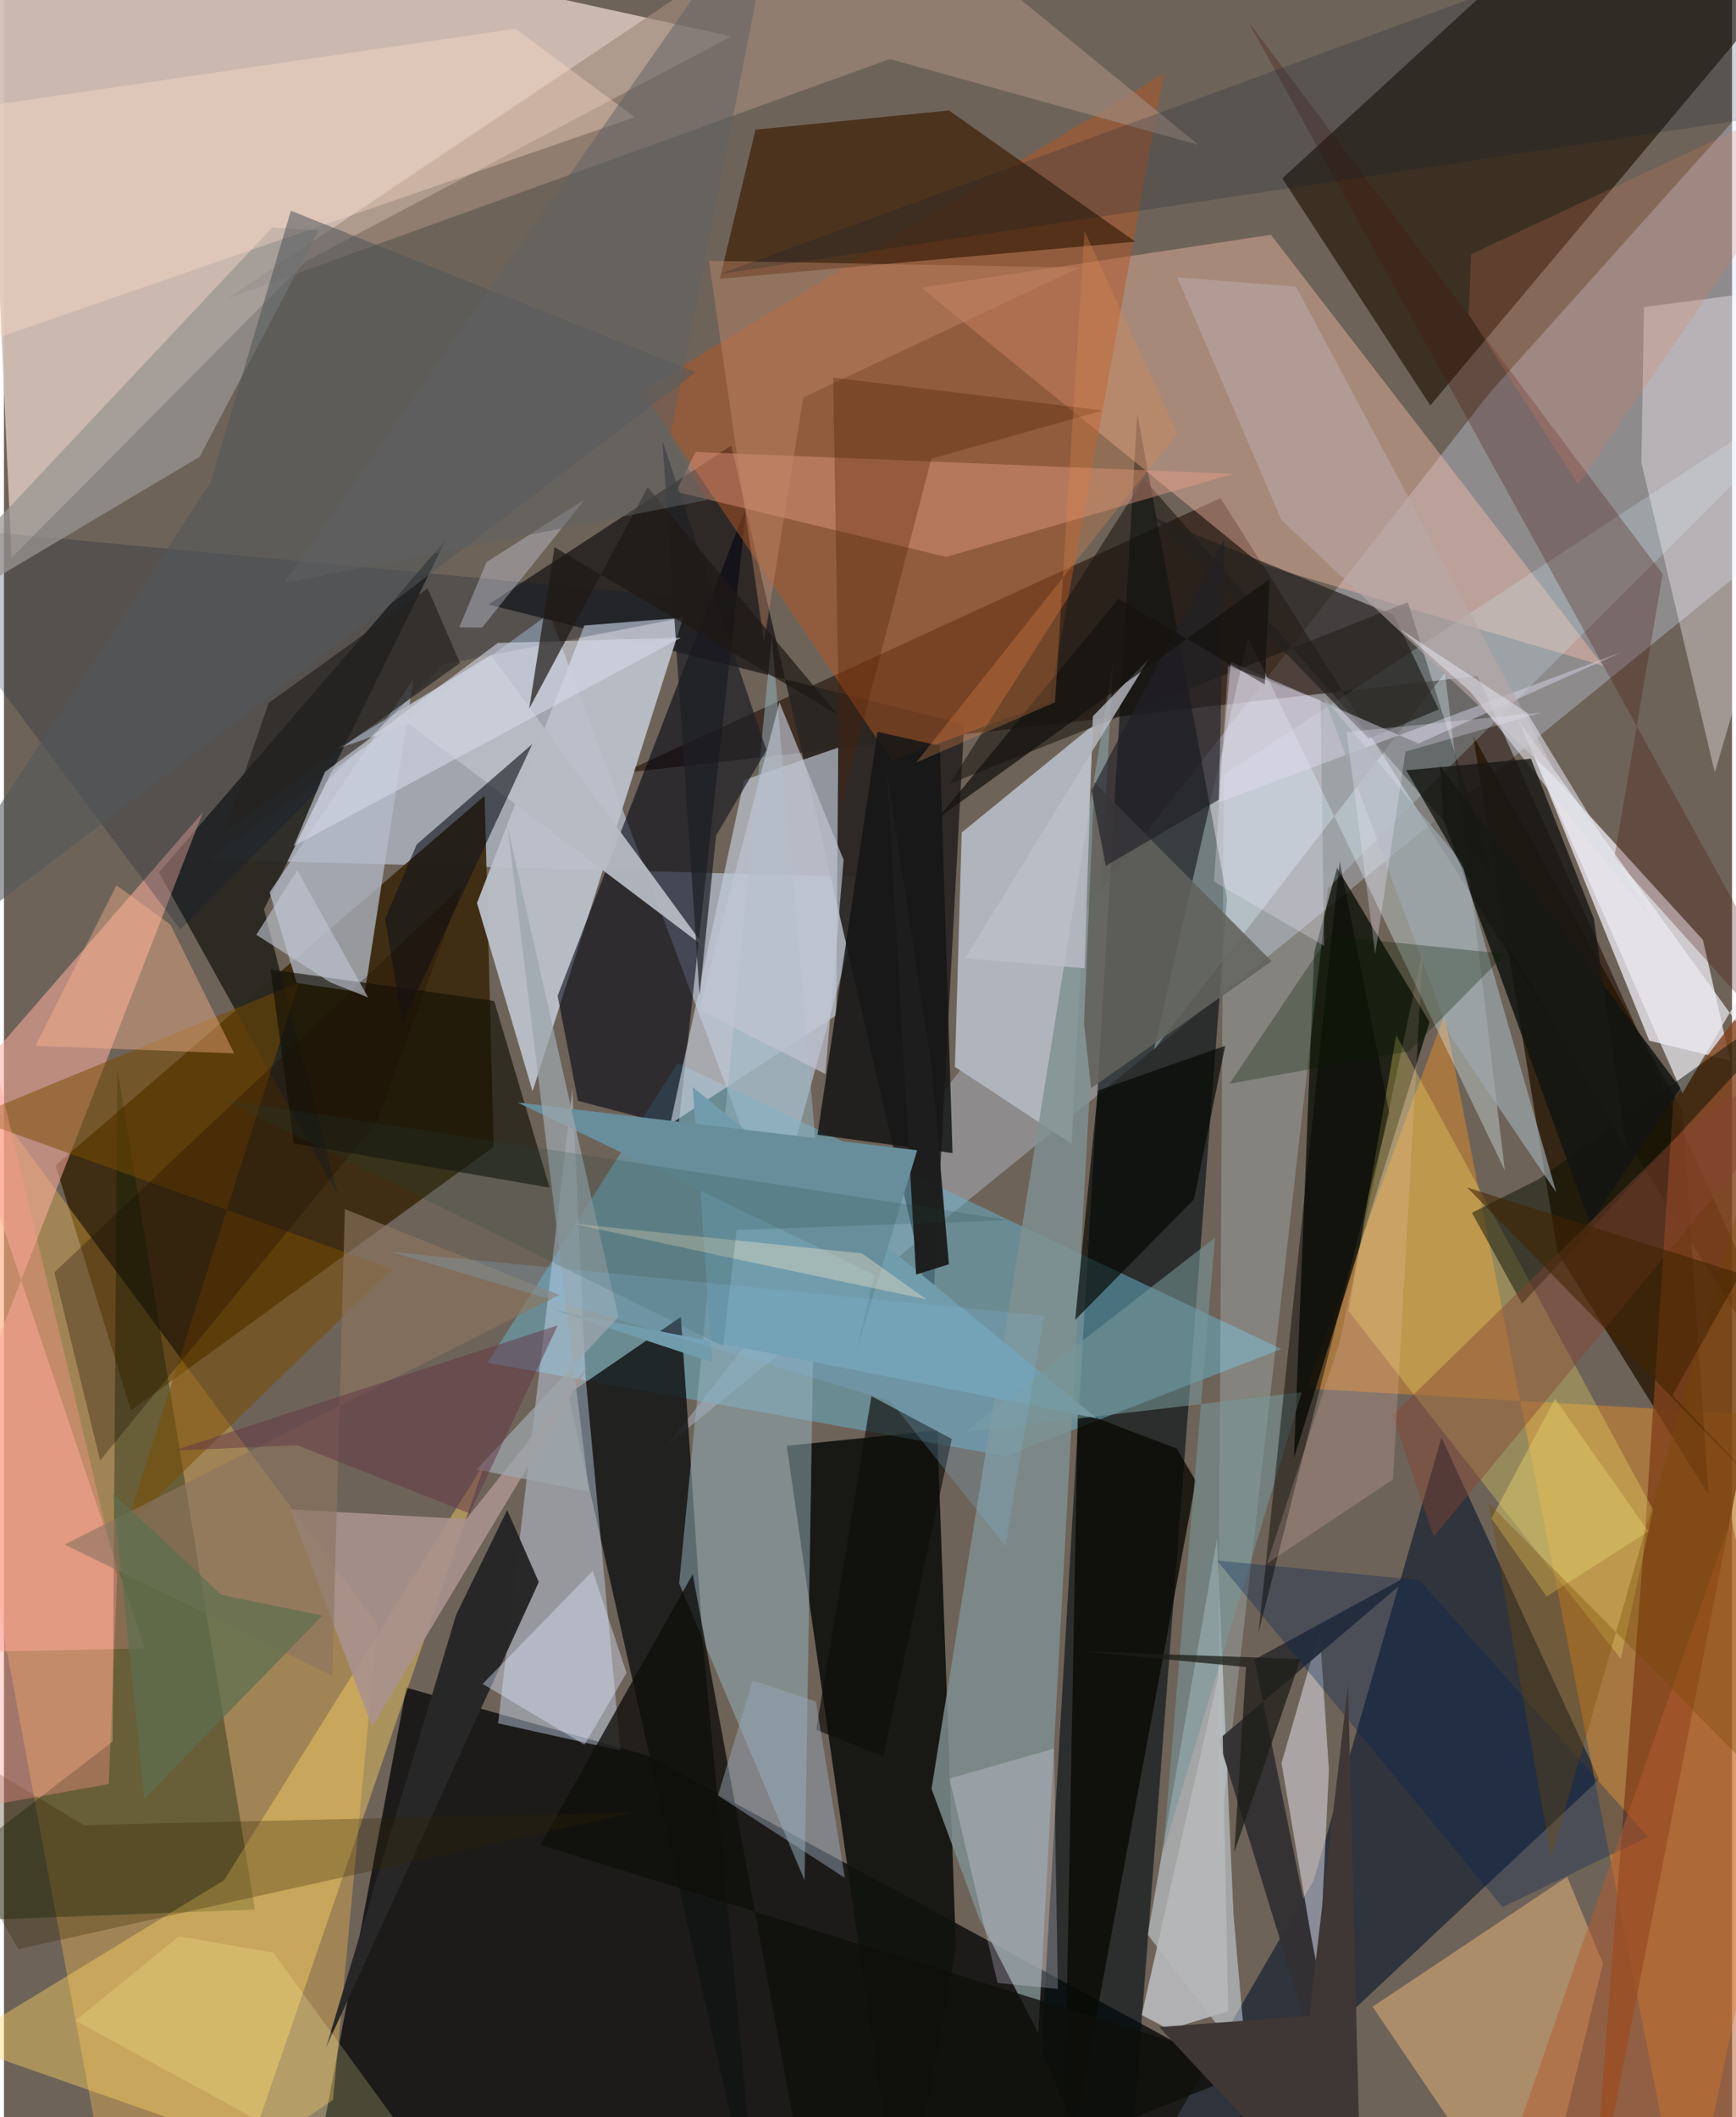 <svg xmlns="http://www.w3.org/2000/svg" width="228" height="278" viewBox="0 0 836 1024"><path fill="#6e6358" d="M0 0h836v1024H0z"/><path fill="#d2bfb5" fill-opacity=".933" d="M145.992 126.42l205.92-108.83L-11.123-62l14.76 331.804z"/><path fill="#020404" fill-opacity=".753" d="M695.523 1057.746L311.076 849.008l-116.406-32.73L143.843 1086z"/><path fill="#b2bdcd" fill-opacity=".729" d="M99.112 415.738l164.754-118.956L372.913 588.42l45.167-164.16z"/><path fill="#cedef9" fill-opacity=".329" d="M321.23 698.585l546.231-443.98L898-10.166 718.921 189.779z"/><path fill="#3e2d12" fill-opacity=".969" d="M236.907 554.659L61.44 682.196 25.008 563.604 232.54 384.93z"/><path fill="#1e0b00" fill-opacity=".573" d="M588.496 240.928L299.097 373.896l413.748-46.946 174.975 387.3z"/><path fill="#10120f" fill-opacity=".906" d="M451.528 691.868l-72.828 7.409L434.46 1086l26.095-143.529z"/><path fill="#ffc350" fill-opacity=".349" d="M180.679 785.648L-62 457.718 54.89 1086l104.297-70.314z"/><path fill="#f1eef7" fill-opacity=".737" d="M821.92 454.605l13.224 58.363-39.201-9.63-56.213-138.806z"/><path fill="#2a2623" fill-opacity=".937" d="M464.517 350.34l-230.131-57.98 117.436-76.835 97.31 421.555z"/><path fill="#010d0f" fill-opacity=".608" d="M591.707 434.6l-43.452-234.475-46.424 791.241L542.107 1086z"/><path fill="#69b1cd" fill-opacity=".51" d="M617.954 652.45L484.52 704.277l-250.582-45.204 91.997-144.858z"/><path fill="#1c0f00" fill-opacity=".604" d="M780.023-62L618.418 86.283l71.607 109.811L898-51.603z"/><path fill="#b0b4bc" fill-opacity=".992" d="M526.948 350.713l-10.46 202.518-56.44-37.244 3.29-113.32z"/><path fill="#bcc0cb" fill-opacity=".941" d="M228.837 436.762l26.89 91.03 72.85-229.058-47.818 3.786z"/><path fill="#30343c" fill-opacity=".988" d="M695.426 695.325L771.67 860.65 531.51 1086l102.046-176.446z"/><path fill="#ffc3b0" fill-opacity=".396" d="M773.675 322.027L607.74 272.796 443.78 139.13l169.124-25.567z"/><path fill="#fb961e" fill-opacity=".4" d="M629.993 671.584l66.85-180.613L813.82 1086 898 687.097z"/><path fill="#0b0f06" fill-opacity=".78" d="M689.655 494.348l-44.746-74.642-11.04 40.857-9.816 244.661z"/><path fill="#111414" fill-opacity=".831" d="M338.155 795.18l-10.688-158.237-54.51 37.37L365.627 1086z"/><path fill="#261502" fill-opacity=".784" d="M812.102 537.458L710.717 355.887l40.97 250.094 73.002 117.133z"/><path fill="#cddff9" fill-opacity=".431" d="M239.046 833.496l35.971-306.749 6.327 138.788 16.91 181.136z"/><path fill="#2a2720" fill-opacity=".945" d="M75.013 421.953l86.442 155.731-35.667-137.931 88.03-178.76z"/><path fill="#e4fbff" fill-opacity=".337" d="M556.307 507.745l140.842-182.302 28.94 240.62L601.886 308.25z"/><path fill="#000310" fill-opacity=".569" d="M267.851 481.66l9.854 50.791 48.56 12.672 32.99-300.491z"/><path fill="#e2f3fe" fill-opacity=".463" d="M601.13 997.735l-47.78-61.985 33.522-191.687 7.953 182.192z"/><path fill="#c3ccda" fill-opacity=".667" d="M402.662 491.067l.926-129.462-45.512 15.666-35.706 166.386z"/><path fill="#b5bdca" fill-opacity=".753" d="M128.533 431.595l69.581-103.153-23.581 151.779-32.89-4.772z"/><path fill="#b35622" fill-opacity=".486" d="M429.464 367.91l76.18-28.142L561.202 35.46 308.521 188.968z"/><path fill="#fbae9f" fill-opacity=".549" d="M-62 800L96.329 392.718-22.079 529.035l90.35 268.281z"/><path fill="#071c05" fill-opacity=".365" d="M52.533 842.355l2.252-325.777 66.6 406.999L-62 930.552z"/><path fill="#43250d" fill-opacity=".773" d="M346.28 134.869l17.315-72.151 93.555-9.29 90.154 63.468z"/><path fill="#809090" fill-opacity=".824" d="M448.725 865.119l22.861 62.281 28.793 56.094 36.25-663.937z"/><path fill="#ffd565" fill-opacity=".412" d="M233.092 706.66l-113.993 331.57-142.051-49.813 129.434-79.048z"/><path fill="#1b1713" fill-opacity=".573" d="M679.193 291.268l-221.755 87.846 93.98-147.541 169.183 192.803z"/><path fill="#d2f8ff" fill-opacity=".22" d="M640.509 429.626L586.93 900.404l3.204-525.634L898 172.682z"/><path fill="#99b4c0" fill-opacity=".506" d="M393.03 556.752l-21.58-248.678-44.815 457.74 60.681 143.591z"/><path fill="#dfb179" fill-opacity=".545" d="M773.555 949.63L740.36 1086l-78.267-115.428 94.147-62.83z"/><path fill="#fff9fe" fill-opacity=".353" d="M898 134.884l-104.588 13.619-1.281 75.26 35.528 149.801z"/><path fill="#82411b" fill-opacity=".804" d="M898 413.03l-129.904 664.291L794.2 736.517l13.415-204.206z"/><path fill="#ebedf8" fill-opacity=".475" d="M636.045 958.092l-18-105.326 18.484-64.13 4.446 67.523z"/><path fill="#f7e96a" fill-opacity=".294" d="M673.535 500.643l-23.092 133.415 131.749 168.318 15.599-72.199z"/><path fill="#292828" fill-opacity=".996" d="M218.785 780.906l24.678-50.57 15.275 34.864L155.77 990.455z"/><path fill="#b7bbc4" fill-opacity=".933" d="M235.622 316.783l-74.403 45.375 34.847-11.939 143.11 108.015z"/><path fill="#141515" fill-opacity=".859" d="M458.885 557.686l-6.135-196.958-30.148-6.764-29.027 194.865z"/><path fill="#333032" fill-opacity=".957" d="M587.592 841.365L662.75 1086l-57.787-283.324 78.17-42.624z"/><path fill="#f1a48b" fill-opacity=".4" d="M455.847 269.364l138.75-40.182L334.58 218.59l-9.49 19.266z"/><path fill="#794d00" fill-opacity=".514" d="M187.782 613.812l-204.17-73.184 159.059-65.417-83.546 263.38z"/><path fill="#aa928f" fill-opacity=".89" d="M282.354 661.118l-58.756 73.67-85.114-4.756 39.632 105.032z"/><path fill="#a18b7d" fill-opacity=".659" d="M416.168-62L108.213 144.369 428.57 28.543l149.246 41.512z"/><path fill="#121006" fill-opacity=".639" d="M128.949 468.92l11.338 84.079 123.682 21.41-26.82-90.283z"/><path fill="#001730" fill-opacity=".231" d="M-62 252.106l424.888 39.958-150.581 29.312L85.26 449.55z"/><path fill="#45120a" fill-opacity=".278" d="M601.88 10.318l200.543 267.345-23.395 137.18L898 547.293z"/><path fill="#ecedf2" fill-opacity=".706" d="M894.084 389.151l-82.08 139.669-79.336-180.294L898 577.113z"/><path fill="#24211e" fill-opacity=".71" d="M694.114 343.167l-21.787-45.715-116.106-47.139 103.97 106.838z"/><path fill="#d6d5e7" fill-opacity=".475" d="M684.272 359.615l-90.779-39.496-6.082 68.102 195.382-72.878z"/><path fill="#989492" fill-opacity=".741" d="M-62 314.172l191.814-204.167 22.412 1.5-57.56 109.413z"/><path fill="#0b1003" fill-opacity=".498" d="M742.284 570.423l-32.118 16.15 24.228 43.976L881.717 471.64z"/><path fill="#ffdec9" fill-opacity=".361" d="M-62 59.036l44.465 109.385L305.116 56.675l-57.672-42.79z"/><path fill="#0a0a05" fill-opacity=".792" d="M512.433 1060.86l64.164-344.556-9.322-15.709-47.764-18.173z"/><path fill="#0f0f0b" fill-opacity=".784" d="M333.196 761.406L393.098 1086l213.328-85.76-346.943-107.967z"/><path fill="#61615c" fill-opacity=".875" d="M613.235 464.924l-87.337 61.43-3.402-31.656 4.984-116.324z"/><path fill="#030500" fill-opacity=".655" d="M575.738 580l-57.534 58.414 11-110.935 61.609-21.68z"/><path fill="#b6b8ba" fill-opacity=".925" d="M592.242 972.754l-28.634 8.797-13.215-6.945 38.513-170z"/><path fill="#719cac" fill-opacity=".992" d="M267.27 633.904l75.502 25.052-9.559-133.18L528.74 686.013z"/><path fill="#ffb68f" fill-opacity=".396" d="M15.222 505.854l96.138 3.622L80.432 447.1l-25.993-18.926z"/><path fill="#52565b" fill-opacity=".557" d="M138.804 101.924l195.701 78.077L-62 481.471 99.95 233.274z"/><path fill="#c28869" fill-opacity=".427" d="M367.698 310.334l18.99-118.074 133.465-62.82-179.118-3.31z"/><path fill="#332300" fill-opacity=".29" d="M38.664 882.744L-62 822.089l69.03 120.66 298.62-66.229z"/><path fill="#541d00" fill-opacity=".318" d="M448.65 221.838l-44.024 169.83-3.472-209.046 130.562 15.917z"/><path fill="#dde6fe" fill-opacity=".412" d="M301.187 809.108l-20.348 34.726-49.268-29.388 53.222-54.64z"/><path fill="#779899" fill-opacity=".561" d="M627.817 673.376l-67.049 222.225 25.12-297.028-120.665 93.896z"/><path fill="#121411" fill-opacity=".851" d="M811.052 526.316l-43.691 65.5-70.776-194.887-1.905-26.515z"/><path fill="#1e1f25" fill-opacity=".714" d="M368.871 362.833l-50.3-149.475 17.967 268.073 7.98-77.327z"/><path fill="#d5dae7" fill-opacity=".588" d="M140.203 409.202l187.28-100.762-88.566 2.511-83.597 62.343z"/><path fill="#12151b" fill-opacity=".612" d="M255.591 359.88l-55.897 48.514-15.302 36.047 8.408 50.284z"/><path fill="#f1edff" fill-opacity=".247" d="M509.837 961.972l-29.168-2.905-23.234-98.84 50.526-14.446z"/><path fill="#1c1d1c" fill-opacity=".969" d="M457.152 611.484l-15.902 4.97-14.112-243.075 21.82 143.79z"/><path fill="#002554" fill-opacity=".322" d="M684.59 764.206l110.798 124.207-70.429 33.976-138.144-167.606z"/><path fill="#1b0b00" fill-opacity=".306" d="M46.515 706.392l134.02-163.865 41.513-114.369L24.375 615.406z"/><path fill="#b8a8a6" fill-opacity=".604" d="M618.004 251.493l135.518 127.463-128.547-240.337-57.36-4.47z"/><path fill="#000001" fill-opacity=".439" d="M646.205 416.62l23.998 121.624-63.35 251.749 3.021-28.03z"/><path fill="#3f3735" d="M558.864 980.419L656.986 1086l-6.763-271.05-18.718 160.077z"/><path fill="#b55c2f" fill-opacity=".498" d="M712.746 1086L898 1025.89l-62.307-291.368-67.712 193.111z"/><path fill="#9da8ae" fill-opacity=".678" d="M638.55 337.314l61.336 163.973 51.116 75.513-45.912-159.991z"/><path fill="#844531" fill-opacity=".431" d="M816.257 543.163L671.773 684.461l19.904 58.836L898 492.775z"/><path fill="#0e0e0a" fill-opacity=".659" d="M425.338 849.506l33.19-153.523-38.864-20.73-26.733 161.4z"/><path fill="#fdcfca" fill-opacity=".192" d="M671.983 715.614l14.498-256.423-40.446 190.437-35.013 106.62z"/><path fill="#bcbfc9" fill-opacity=".78" d="M522.759 468.315l-57.81-4.782 88.963-144.9-27.143 27.812z"/><path fill="#ff988e" fill-opacity=".357" d="M-62 883.15l53.287-387.616 63.5 266.373L50.69 862.85z"/><path fill="#1f1915" fill-opacity=".698" d="M311.43 235.645l-57.336 107.088 12.263-78.067 136.998 81.006z"/><path fill="#99a6b9" fill-opacity=".475" d="M392.794 822.97l-30.586-10.142-16.789 55.567 61.386 39.857z"/><path fill="#688e9b" d="M412.344 653.544l8.784-37-172.58-83.31 193.245 23.126z"/><path fill="#c0c4d1" fill-opacity=".667" d="M336.374 488.436l60.994 31.023 8.853-103.57-31.077-76.238z"/><path fill="#ffffa8" fill-opacity=".204" d="M84.702 936.532l45.554 7.85L233.382 1086 34.517 977.281z"/><path fill="#8d7560" fill-opacity=".635" d="M158.85 810.48L29.305 747.028l239.361-120.673-103.747-41.558z"/><path fill="#d2d9e9" fill-opacity=".357" d="M231.314 303.546l-11.066-.115 13.236-31.584 47.58-30.315z"/><path fill="#9da7ad" fill-opacity=".725" d="M297.267 636.981L243.652 399.93l39.335 321.461-54.384-10.61z"/><path fill="#dcdde6" fill-opacity=".592" d="M798.957 447.006l-62.09-102.237-61.51-40.522 33.932 30.21z"/><path fill="#222028" fill-opacity=".655" d="M526.08 382.314l6.925 36.475 54.755-32.048 2.636-126.088z"/><path fill="#242320" fill-opacity=".698" d="M128.043 340.002l76.93-55.46 15.66 36.136-114.019 81.543z"/><path fill="#e07a58" fill-opacity=".216" d="M761.552 234.396l-52.941-82.383 1.164-29.049L898 34.885z"/><path fill="#fcebcc" fill-opacity=".353" d="M357.004 609.572l-82.282-17.827 140.34 14.458 31.213 22.246z"/><path fill="#001734" fill-opacity=".188" d="M844.53 73.23l27.73-19.932-526.03 79.246L877.038-62z"/><path fill="#051c00" fill-opacity=".29" d="M592.925 524.145l86.888-15.696 46.568-47.085-85.31-8.798z"/><path fill="#181814" fill-opacity=".808" d="M784.934 555.817l-15.756-111.456-30.476-77.395-60.328 5.603z"/><path fill="#ddc96a" fill-opacity=".514" d="M750.374 676.501l-30.812 57.9 26.724 37.743 49.253-31.428z"/><path fill="#1c1e18" fill-opacity=".749" d="M600.887 806.286l-5.675 89.451 32.041-93.301-104.936-3.703z"/><path fill="#15120f" fill-opacity=".741" d="M612.303 280.076L451.758 395.834l87.347-106.192 70.836 41.424z"/><path fill="#dd894f" fill-opacity=".31" d="M567.63 209.691L441.286 368.838l67.19-29.178 14.283-227.912z"/><path fill="#5d6f50" fill-opacity=".706" d="M154.101 781.387L67.858 870.02 52.854 722.512l52.439 48.9z"/><path fill="#f7edff" fill-opacity=".263" d="M592.164 322.105l44.73 16.44 1.733 118.912-53.237-31.076z"/><path fill="#744801" fill-opacity=".322" d="M897.474 908.58L898 378.498l-149.514 520.05-30.266-171.52z"/><path fill="#402400" fill-opacity=".576" d="M807.134 674.888l33.013-58.854-132.236-41.656 140.65 144.167z"/><path fill="#f2ecff" fill-opacity=".286" d="M663.377 461.485l-13.801-107.417 94.471-9.472-66.035 18.935z"/><path fill="#1c453c" fill-opacity=".184" d="M486.816 590.18L105.59 531.773l242.24 119.29 6.65-56.2z"/><path fill="#bfc5d1" fill-opacity=".62" d="M176.18 482.459l-18.332-7.346-35.754-23.003 19.792-31.18z"/><path fill="#643646" fill-opacity=".506" d="M267.903 641.003L225.32 732.01l-83.453-33.024-59.812 2.637z"/><path fill="#5f6163" fill-opacity=".51" d="M375.976-62l-53.822 273.907 18.049 29.923-204.614 40.088z"/><path fill="#7eb8de" fill-opacity=".231" d="M428.835 677.581l-241.579-72.099 315.887 30.933-18.693 111.301z"/></svg>